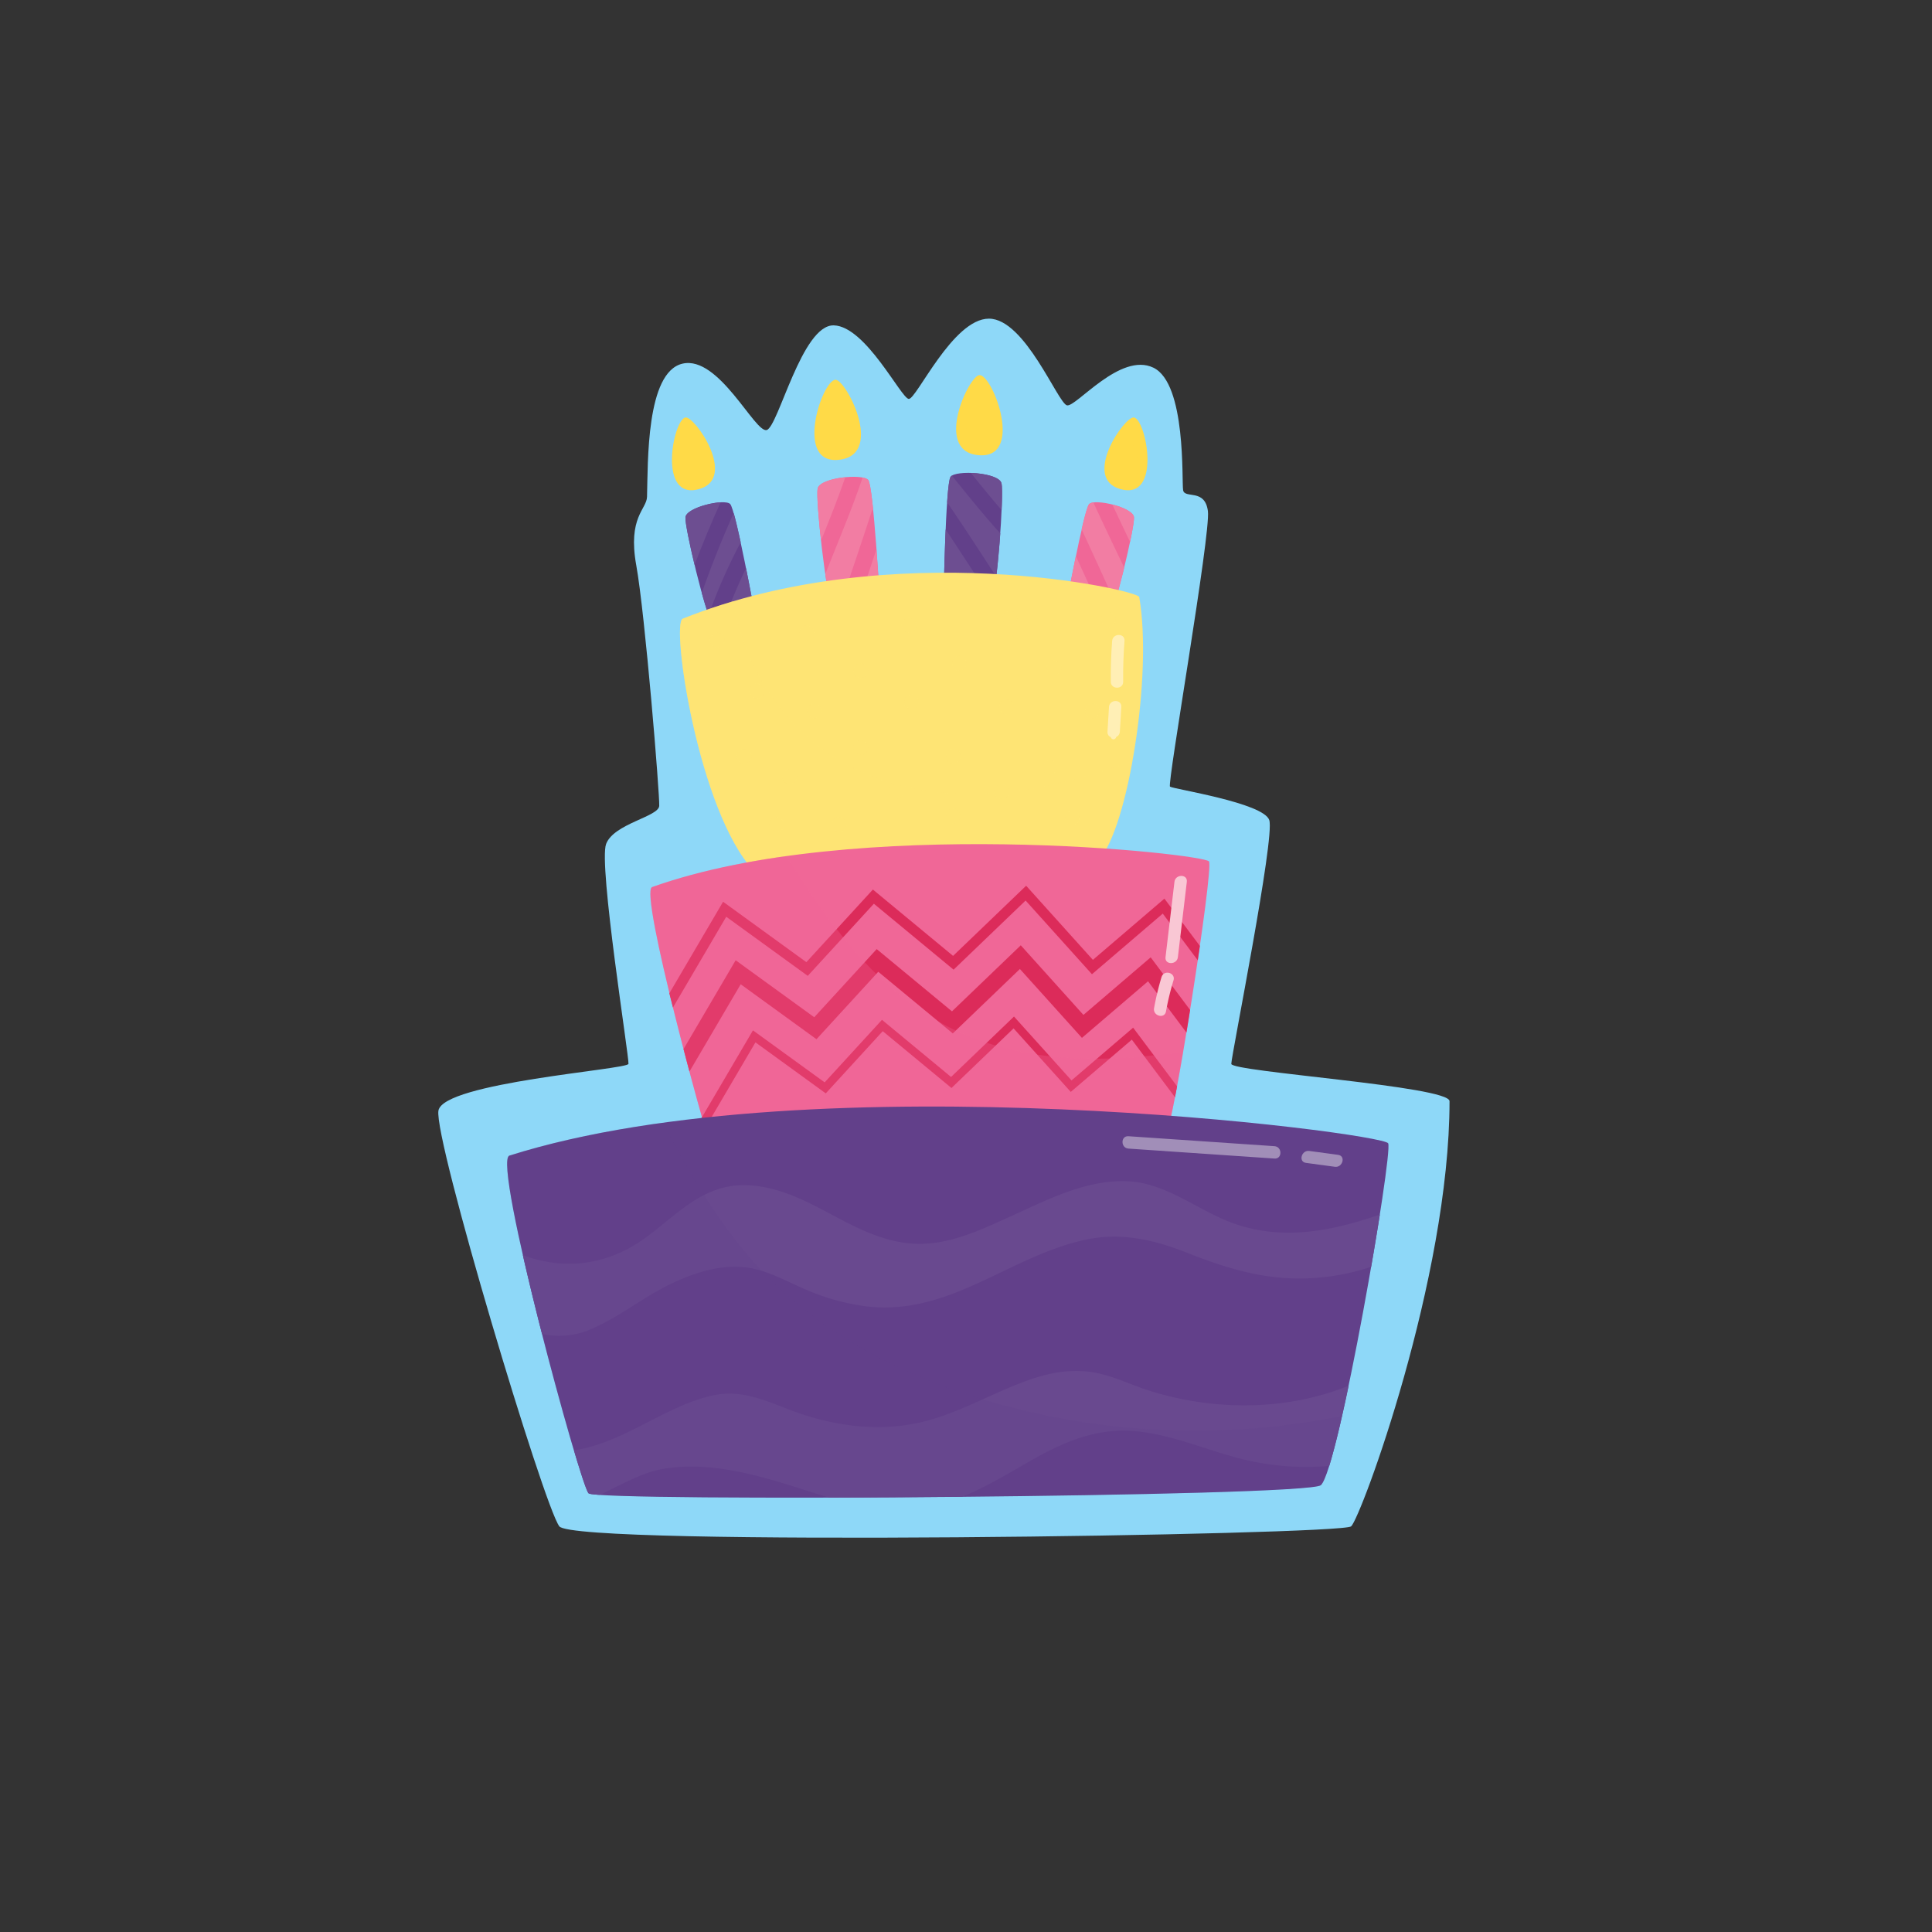 <svg xmlns="http://www.w3.org/2000/svg" viewBox="0 0 1080 1080"><rect x="0" y="0" width="1080" height="1080" fill="#333333" stroke="none"/><defs><style>.cls-1{isolation:isolate;}.cls-2{fill:#8ed8f8;}.cls-10,.cls-11,.cls-13,.cls-15,.cls-2,.cls-8{mix-blend-mode:multiply;}.cls-15,.cls-3{fill:#62408a;}.cls-4{fill:#6d4e91;}.cls-5,.cls-8{fill:#ffda47;}.cls-13,.cls-6{fill:#f06797;}.cls-7{fill:#f27da3;}.cls-10,.cls-9{fill:#fee474;}.cls-10{opacity:0.37;}.cls-11{opacity:0.9;}.cls-12{fill:#dc2b5a;}.cls-13{opacity:0.28;}.cls-14{fill:#69498f;}.cls-15{opacity:0.19;}.cls-16,.cls-18{fill:#ffefb5;}.cls-16,.cls-17,.cls-19,.cls-20{mix-blend-mode:soft-light;}.cls-19{fill:#f9c7d4;}.cls-20{fill:#a18eb8;}</style></defs><title>logo</title><g class="cls-1"><g id="Layer_1" data-name="Layer 1"><path class="cls-2" d="M361.69,277.73c-.2,7-10.89,11.37-6,38.36s13.14,128.28,12.82,134.39-25.34,9.87-29.69,21.3,13,119.75,12.5,122.93-103.51,10.4-106.23,26.12,58.87,221,67.58,232.41,437.17,4.9,442.63,0,55-138.74,55-237.68c0-8.42-122-16.4-122-20.85s24.5-126.56,21.23-136.28-53.81-17.33-55.49-18.7,22.83-141.15,21.19-154-13-6.75-13.86-11.71,1.88-59.6-16.63-68.49-43.21,22.16-48.28,21.06-23.43-48.46-43.65-48.46S512.27,223.33,508,223s-24-40.57-41.86-41.12-31,56.56-37.53,58.5-26.68-41.85-47.09-37.1S362.24,258.66,361.69,277.73Z"/><path class="cls-3" d="M398.26,348.65c-3.91-5.19-15.54-53.8-15.09-59.46s21.91-10.58,25-7.45S422,343.46,422,343.46Z"/><path class="cls-4" d="M402.81,280.81c-7.4.39-19.31,4.18-19.64,8.38-.21,2.6,2.13,14.23,5.1,26.56Q395,298,402.81,280.81Z"/><path class="cls-4" d="M404.66,347.25,422,343.46s-2.23-12.27-4.95-25.87A311.77,311.77,0,0,0,404.66,347.25Z"/><path class="cls-4" d="M414.06,303.14c-1.4-6.48-2.77-12.36-3.9-16.32-6.62,14.6-12.51,29.5-17.85,44.62,1.35,4.89,2.66,9.21,3.8,12.37A308.33,308.33,0,0,1,414.06,303.14Z"/><path class="cls-5" d="M390.91,273.37c21.47-6.17-2.54-40.92-7.75-40C376.27,234.58,367.39,280.13,390.91,273.37Z"/><path class="cls-6" d="M465.38,339.86c-3.55-6.18-9.56-60.69-8.3-66.79s25.3-8.52,28.28-4.69,6.57,69.08,6.57,69.08Z"/><path class="cls-7" d="M472.54,266.77c-7.19.7-14.77,2.94-15.46,6.3-.57,2.77.35,15.5,1.87,29.16C463.69,290.49,468.41,278.74,472.54,266.77Z"/><path class="cls-7" d="M469.2,339.51c6.21-17.71,12.15-35.51,18-53.34a4.91,4.91,0,0,1,.86-1.57c-.87-8.58-1.81-15.08-2.69-16.22a5.54,5.54,0,0,0-3.17-1.43c-6.17,18.27-13.79,36-20.86,54,1.38,9.33,2.86,16.87,4.05,18.95Z"/><path class="cls-7" d="M479.25,338.61l12.68-1.15s-.8-14.57-2-30.34Q484.72,322.9,479.25,338.61Z"/><path class="cls-5" d="M470,256.9c24.22-3.78,2.82-44.9-3-44.61C459.34,212.66,443.44,261.05,470,256.9Z"/><path class="cls-6" d="M618.81,348.65c3.91-5.19,15.54-53.8,15.09-59.46s-21.91-10.58-25-7.45-13.79,61.72-13.79,61.72Z"/><path class="cls-7" d="M631.71,302.93c1.43-6.79,2.32-12.09,2.19-13.74-.23-2.92-6.06-5.64-12.09-7.16Q626.7,292.52,631.71,302.93Z"/><path class="cls-7" d="M611.19,280.89a4.23,4.23,0,0,0-2.33.85c-.92.92-2.48,6.6-4.23,14.16,6.28,13.57,12.54,27.14,18.63,40.79,1.68-5.65,3.52-12.59,5.18-19.42Q619.67,299.15,611.19,280.89Z"/><path class="cls-7" d="M601.4,310.8c-3.3,16-6.33,32.66-6.33,32.66l23.41,5.11C612.92,335.93,607.19,323.35,601.4,310.8Z"/><path class="cls-5" d="M626.16,273.37c-21.47-6.17,2.55-40.92,7.76-40C640.81,234.58,649.68,280.13,626.16,273.37Z"/><path class="cls-3" d="M554.08,337.19c3.31-6.32,7.24-61,5.75-67.06s-25.61-7.55-28.45-3.6-3.92,69.27-3.92,69.27Z"/><path class="cls-4" d="M559.91,285.14c.33-7.49.35-13.27-.08-15-.88-3.55-9.55-5.54-17.14-5.77C548.34,271.37,554,278.34,559.91,285.14Z"/><path class="cls-4" d="M532.13,265.86a2.6,2.6,0,0,0-.75.67c-.77,1.07-1.41,6.7-1.93,14.31,9.44,13.64,18.35,27.63,27.46,41.49.88-7.14,1.67-15.87,2.25-24.15C549.77,287.75,540.94,276.82,532.13,265.86Z"/><path class="cls-4" d="M528.63,296c-.82,18.88-1.17,39.8-1.17,39.8l26.62,1.39a9,9,0,0,0,.58-1.58C545.88,322.48,537.41,309.13,528.63,296Z"/><path class="cls-5" d="M546.32,254.38c-24.35-2.86-4.54-44.77,1.27-44.7C555.26,209.77,573,257.51,546.32,254.38Z"/><path class="cls-8" d="M389.68,272c13.31-3.82-1.58-25.37-4.81-24.8C380.6,248,375.09,276.2,389.68,272Z"/><path class="cls-8" d="M469.54,254.37c15-2.35,1.75-27.84-1.84-27.66C462.94,226.94,453.09,256.94,469.54,254.37Z"/><path class="cls-8" d="M626.42,270.72c-13.31-3.83,1.58-25.37,4.81-24.8C635.5,246.67,641,274.91,626.42,270.72Z"/><path class="cls-8" d="M546.77,253.61c-15.1-1.77-2.82-27.75.78-27.71C552.31,226,563.3,255.55,546.77,253.61Z"/><path class="cls-9" d="M381.64,345.86c-6.68,2.67,8.78,107.83,39.67,140.81s173.76,14.79,193.18-6.39c15.84-17.26,30-102.57,22.35-146.55C636.15,329.73,498.82,299,381.64,345.86Z"/><path class="cls-10" d="M487.46,434c-41.26-15.82-70.93-54.91-77.38-97.93-9.56,2.81-19.06,6.05-28.44,9.8-6.68,2.67,8.78,107.83,39.67,140.81s173.76,14.79,193.18-6.39c7.15-7.79,14-29.46,18.56-54.93C586,442.73,534.9,452.18,487.46,434Z"/><g class="cls-11"><path class="cls-9" d="M485.23,417.87a4.1,4.1,0,1,1-4.09-4.09A4.09,4.09,0,0,1,485.23,417.87Z"/><path class="cls-9" d="M540.4,370.8a4.09,4.09,0,1,1-4.09-4.09A4.1,4.1,0,0,1,540.4,370.8Z"/><path class="cls-9" d="M568.6,345.57a4.09,4.09,0,1,1-4.09-4.09A4.09,4.09,0,0,1,568.6,345.57Z"/><path class="cls-9" d="M623.76,346.34a4.09,4.09,0,1,1-4.09-4.09A4.09,4.09,0,0,1,623.76,346.34Z"/><path class="cls-9" d="M438.36,460.87a4.1,4.1,0,1,1-4.1-4.09A4.1,4.1,0,0,1,438.36,460.87Z"/><path class="cls-9" d="M513.63,392.32a4.09,4.09,0,1,1-4.09-4.1A4.09,4.09,0,0,1,513.63,392.32Z"/><path class="cls-9" d="M566.7,395.09a4.1,4.1,0,1,1-4.09-4.09A4.09,4.09,0,0,1,566.7,395.09Z"/><path class="cls-9" d="M614.76,397.4a4.09,4.09,0,1,1-4.09-4.09A4.09,4.09,0,0,1,614.76,397.4Z"/><circle class="cls-9" cx="589.28" cy="373.14" r="4.09"/><path class="cls-9" d="M505,442.41a4.09,4.09,0,1,1-4.09-4.09A4.09,4.09,0,0,1,505,442.41Z"/><path class="cls-9" d="M537,422.78a4.09,4.09,0,1,1-4.09-4.1A4.09,4.09,0,0,1,537,422.78Z"/><path class="cls-9" d="M590.91,429a4.09,4.09,0,1,1-4.09-4.09A4.09,4.09,0,0,1,590.91,429Z"/><path class="cls-9" d="M603.53,457.25a4.1,4.1,0,1,1-4.1-4.09A4.11,4.11,0,0,1,603.53,457.25Z"/><path class="cls-9" d="M564,442.41a4.09,4.09,0,1,1-4.09-4.09A4.09,4.09,0,0,1,564,442.41Z"/><path class="cls-9" d="M537,456.12a4.09,4.09,0,1,1-4.09-4.09A4.09,4.09,0,0,1,537,456.12Z"/><path class="cls-9" d="M455.24,353.75a4.09,4.09,0,1,1-4.09-4.09A4.09,4.09,0,0,1,455.24,353.75Z"/><path class="cls-9" d="M459.33,397.4a4.09,4.09,0,1,1-4.09-4.09A4.09,4.09,0,0,1,459.33,397.4Z"/><path class="cls-9" d="M420.08,422.78a4.09,4.09,0,1,1-4.09-4.1A4.09,4.09,0,0,1,420.08,422.78Z"/><path class="cls-9" d="M405.09,357.84a4.09,4.09,0,1,1-4.09-4.09A4.1,4.1,0,0,1,405.09,357.84Z"/><path class="cls-9" d="M473.19,460.87a4.09,4.09,0,1,1-4.09-4.09A4.09,4.09,0,0,1,473.19,460.87Z"/><circle class="cls-9" cx="441.44" cy="434.23" r="4.09"/><path class="cls-9" d="M485.23,374.9a4.1,4.1,0,1,1-4.09-4.1A4.09,4.09,0,0,1,485.23,374.9Z"/><path class="cls-9" d="M512.26,349.66a4.09,4.09,0,1,1-4.09-4.09A4.09,4.09,0,0,1,512.26,349.66Z"/><path class="cls-9" d="M427.19,386.28a4.09,4.09,0,1,1-4.09-4.09A4.09,4.09,0,0,1,427.19,386.28Z"/></g><path class="cls-6" d="M364.53,495.89c-7.41,2.64,30.36,139.42,31.85,142S648,635.3,651.69,634.06s26.86-148.28,24.14-152.52S477.67,455.53,364.53,495.89Z"/><polygon class="cls-12" points="376.19 563.2 374.17 555.26 404.21 504.08 450.76 537.85 487.95 497.26 532.77 534.34 573.62 495.13 610.93 536.57 650.92 502.34 670.74 528.78 669.57 536.82 650 510.71 610.41 544.6 573.32 503.4 533.06 542.05 488.5 505.19 451.54 545.52 405.97 512.47 376.19 563.2"/><polygon class="cls-12" points="385.41 599.01 382.1 586.44 411.24 536.79 455.17 568.65 490.08 530.55 532.16 565.35 570.62 528.43 605.64 567.34 643.24 535.16 665.28 564.57 663.23 577.2 641.76 548.55 604.81 580.18 570.13 541.67 532.62 577.69 490.96 543.23 456.42 580.93 414.05 550.21 385.41 599.01"/><polygon class="cls-12" points="391.77 634.71 387.8 632.38 420.9 575.98 460.99 605.05 493.03 570.09 531.65 602.03 566.83 568.25 598.98 603.96 633.43 574.48 657.99 607.24 656.83 613.38 632.7 581.17 598.57 610.38 566.59 574.87 531.88 608.2 493.46 576.43 461.61 611.2 422.3 582.69 391.77 634.71"/><path class="cls-13" d="M539.17,578.24c-45.16-19.19-73.59-58.81-99.08-98.88a4.41,4.41,0,0,1-.41-.81c-26.86,3.74-52.64,9.31-75.15,17.34-7.41,2.64,30.36,139.42,31.85,142S648,635.3,651.69,634.06c1.37-.45,5.37-20.63,9.74-46.17C620.13,593.84,578.06,594.77,539.17,578.24Z"/><path class="cls-3" d="M284.75,646c-9.7,3.07,39.54,184,44.24,188.79s402,2,409.38-4.57C748.3,821.38,778.74,645,776,639.12S455.24,592.08,284.75,646Z"/><path class="cls-14" d="M330.81,742.82c15.21-6.55,28.26-17.3,43.11-24.58,14.55-7.14,31.16-12.52,47.44-9,10.38,2.27,19.85,7.78,29.57,11.83a124.85,124.85,0,0,0,33.64,9.24c46.07,5.24,78.43-27.24,120.84-37,20.19-4.66,38.81-.63,57.79,6.85,21.72,8.57,42.09,15,65.77,14.5a127.89,127.89,0,0,0,37.52-6.5c1.8-10.36,3.45-20.29,4.85-29.21-25.8,8.92-52.1,14.28-78.61,6-21.59-6.7-39.56-23.78-62.77-24.64-23.47-.87-45.5,10.85-66.27,20.24-17.53,7.92-35.72,16.45-55.44,14.5-15.52-1.53-29.38-8.61-42.92-15.85-15.55-8.32-31.37-16.57-49.45-16.68-22.92-.15-37.31,16.27-54.4,28.93-22.35,16.57-46.9,18.52-69.19,10.16,3.14,13.87,6.86,29.07,10.71,44.1A45,45,0,0,0,330.81,742.82Z"/><path class="cls-14" d="M335.18,835.63c11.66-5.27,23.15-12.38,35.36-14.48,26.28-4.51,53.15,3.44,78,11.34,4.92,1.56,9.88,3.15,14.88,4.63,23.89,0,49.22-.21,74.48-.45,12.82-5.2,24.85-12.41,36.86-19.34,15.65-9,32.15-16.89,50.54-17.53,22-.76,43.4,8.78,64.2,14.55a148.63,148.63,0,0,0,53.56,5.1c3.14-10.1,7-26.23,10.84-44.81-2.46,1-5,1.94-7.52,2.8-33.24,11.3-70.43,10.47-103.77,0-10.19-3.2-19.84-8.13-30.4-10.09-11.68-2.17-23.21-.52-34.4,3.16-21.75,7.15-41.52,19.8-64,24.76-24.57,5.42-49.81,1.52-73-7.43-13.12-5.06-26.14-10.77-40.52-8.14-9.06,1.66-17.67,5.24-25.95,9.19-16.36,7.8-32.43,17.86-50.46,21.34-1,.19-2,.34-3,.49,4.11,13.82,7.19,23,8.2,24C329.31,835.09,331.47,835.38,335.18,835.63Z"/><path class="cls-15" d="M542.94,780.25C504.61,767.94,467.8,749.12,437.76,722c-28.89-26.06-49.32-60.07-67-94.44-31,4.26-60.17,10.22-86,18.38-9.7,3.07,39.54,184,44.24,188.79s402,2,409.38-4.57c2.75-2.44,7.06-17.72,11.81-38.65A412,412,0,0,1,542.94,780.25Z"/><path class="cls-16" d="M621.7,358.27q-.88,11.4-.76,22.82c0,4.44,7,4.46,6.92,0q-.14-11.43.75-22.82c.34-4.44-6.57-4.41-6.91,0Z"/><path class="cls-16" d="M619.93,395.24,619.09,409c-.27,4.44,6.64,4.42,6.91,0l.84-13.79c.28-4.45-6.64-4.43-6.91,0Z"/><g class="cls-17"><path class="cls-18" d="M622.44,413.27a1.5,1.5,0,0,0,0-3,1.5,1.5,0,0,0,0,3Z"/></g><path class="cls-19" d="M656.53,492.93q-2.49,21.07-5,42.15c-.52,4.41,6.4,4.37,6.91,0q2.47-21.08,5-42.15c.52-4.41-6.4-4.37-6.91,0Z"/><path class="cls-19" d="M649.32,546.14a158.06,158.06,0,0,0-4.19,17.41c-.79,4.35,5.87,6.22,6.66,1.84A157,157,0,0,1,656,548c1.28-4.27-5.39-6.1-6.67-1.84Z"/><path class="cls-20" d="M630.81,642.07l81.63,5.57c4.44.3,4.42-6.61,0-6.92l-81.63-5.56c-4.44-.3-4.42,6.61,0,6.91Z"/><path class="cls-20" d="M730.05,650.06l16.15,2.18c4.35.59,6.23-6.07,1.84-6.67l-16.15-2.18c-4.35-.59-6.23,6.07-1.84,6.67Z"/></g></g></svg>